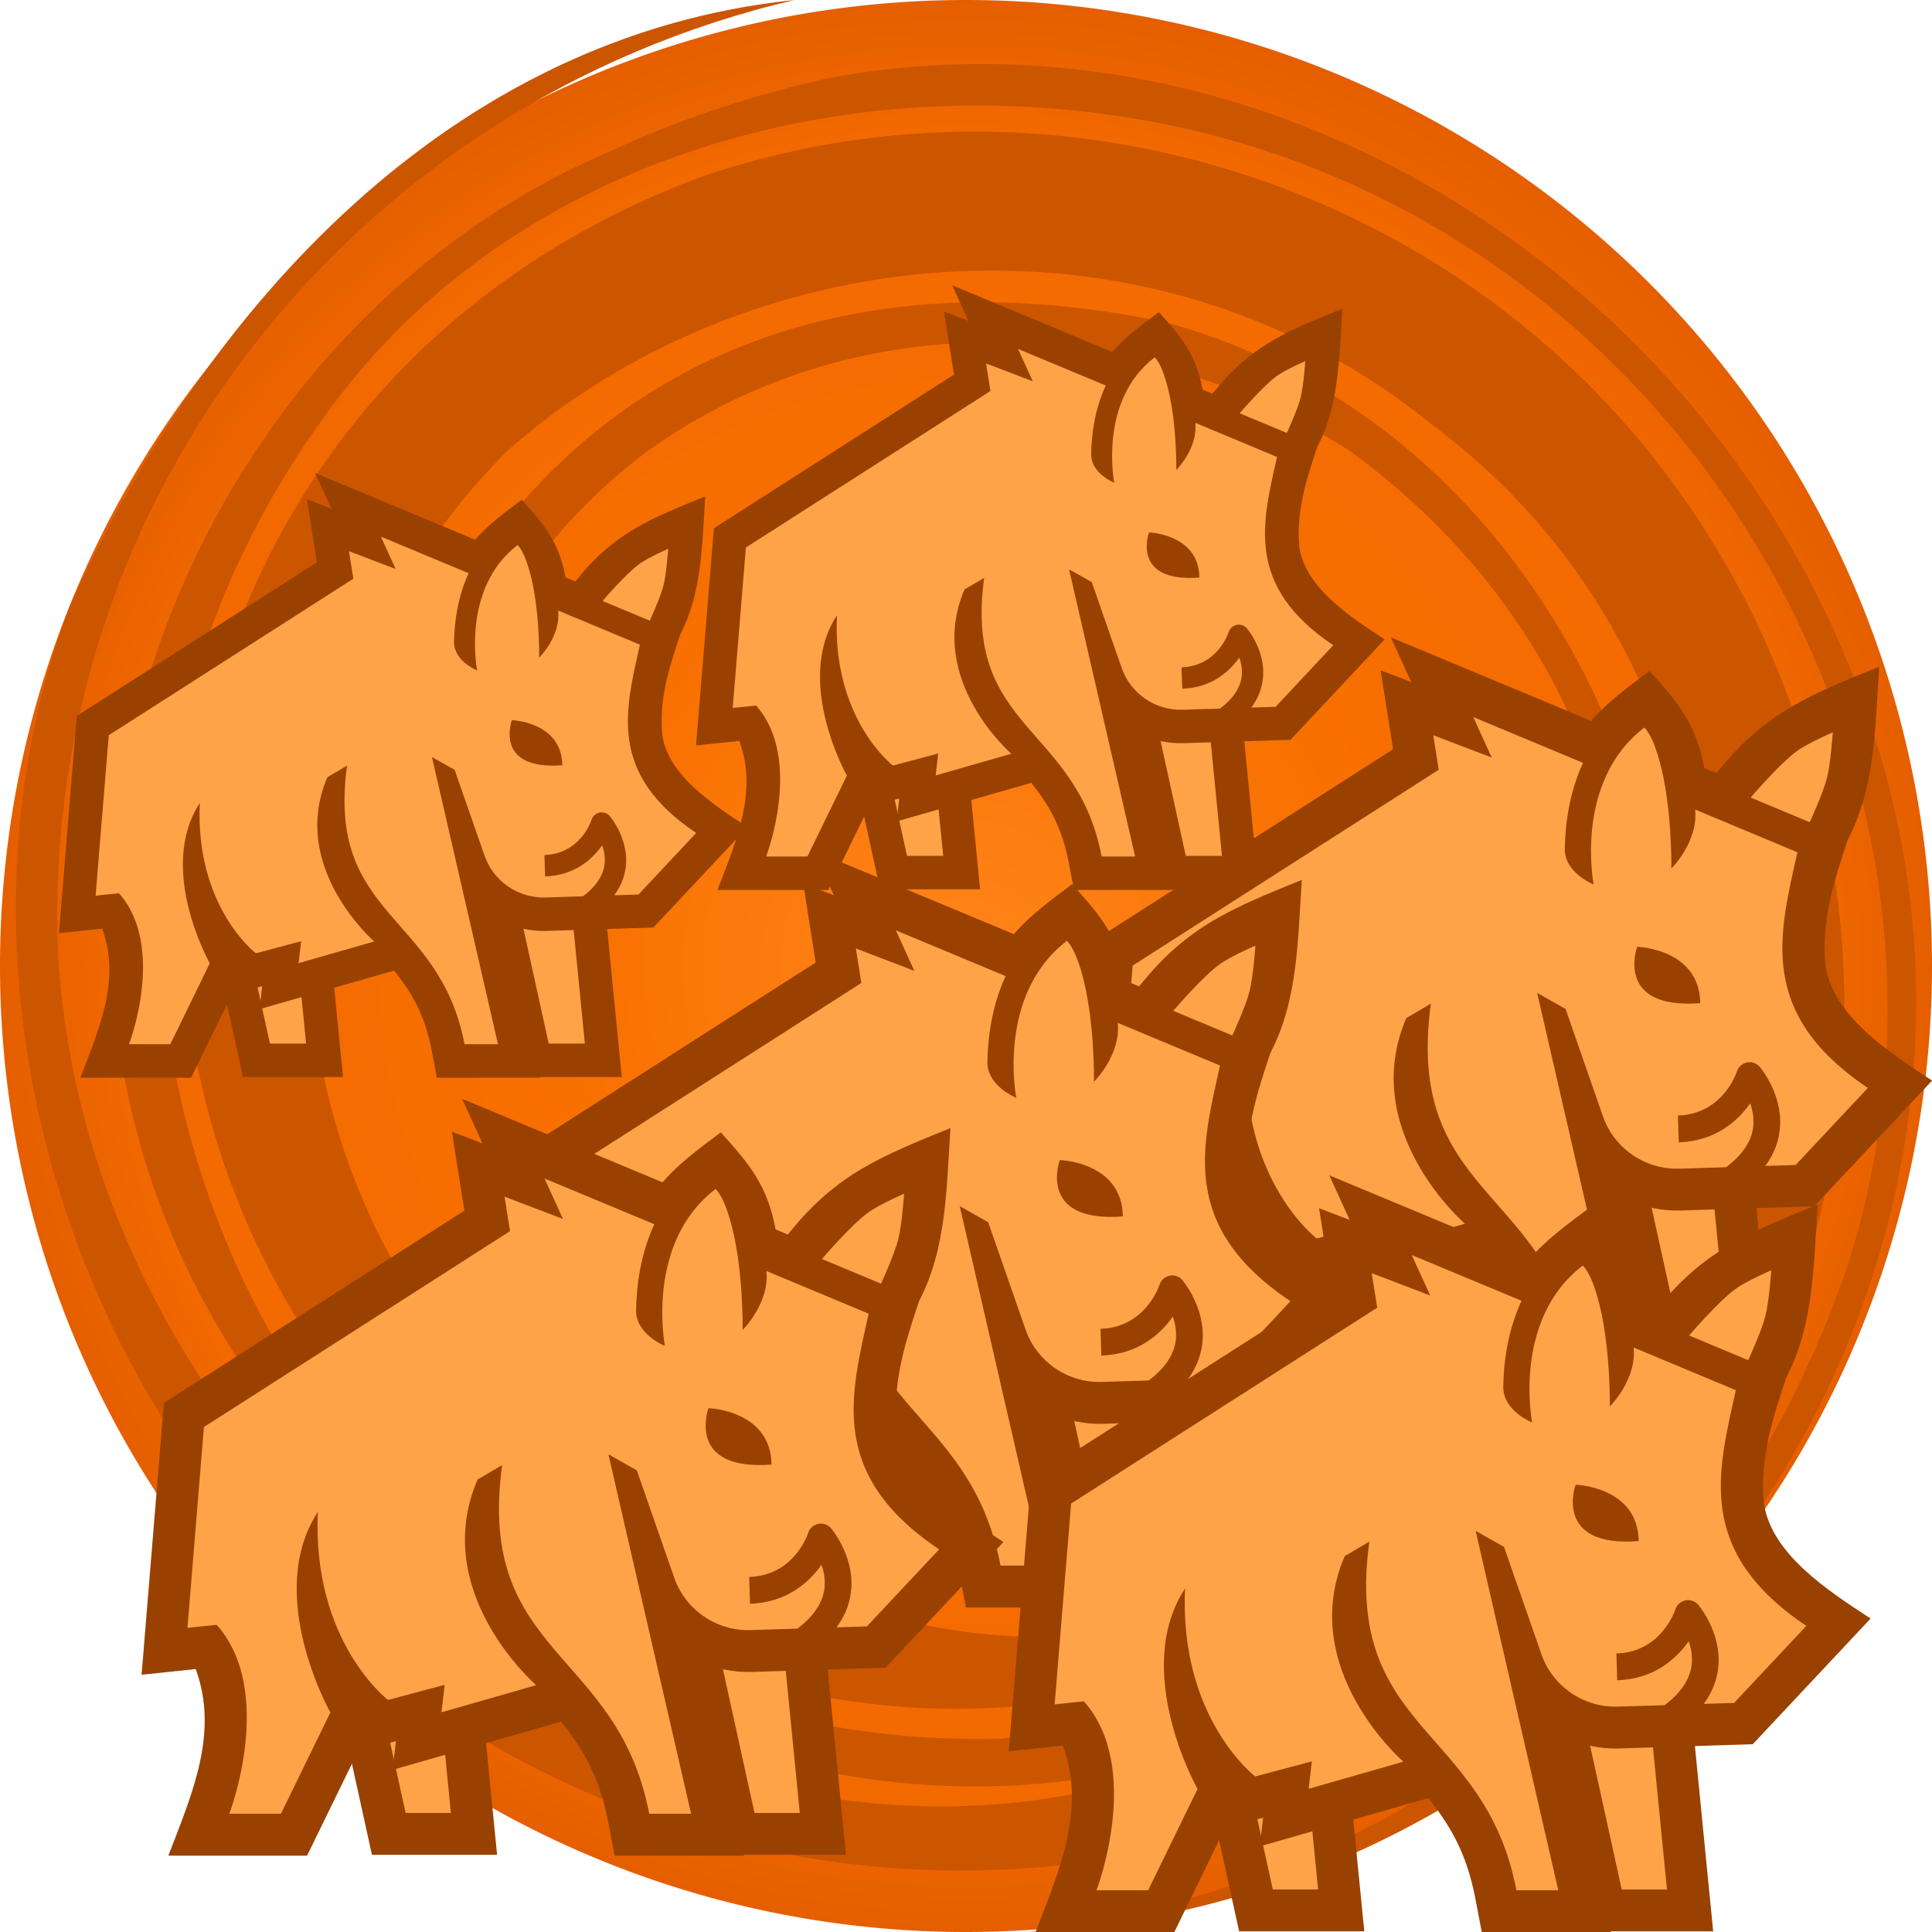 <svg height="500" viewBox="0 0 500 500" width="500" xmlns="http://www.w3.org/2000/svg" xmlns:xlink="http://www.w3.org/1999/xlink"><radialGradient id="a" cx="1362.729" cy="216.114" gradientTransform="matrix(1 -0 0 1 -112.729 33.894)" gradientUnits="userSpaceOnUse" r="250"><stop offset="0" stop-color="#ff851a"/><stop offset=".424" stop-color="#f87000"/><stop offset=".864" stop-color="#f26900"/><stop offset="1" stop-color="#e55f00"/></radialGradient><g transform="translate(-1000)"><path d="m1500 250a250 250 0 0 1 -250 250 250 250 0 0 1 -250-250 250 250 0 0 1 250-250 250 250 0 0 1 250 250z" fill="url(#a)"/><path d="m1309.23 33.828c128.52 30.707 207.897 167.481 169.593 291.569-31.377 95.695-112.869 162.038-212.554 174.603 153.18-8.091 266.096-163.004 218.701-309.93-36.456-114.667-154.604-191.521-270.651-169.823-18.853 4.216-38.439 10.499-55.883 18.694-112.535 47.459-168.475 196.206-99.963 307.853 57.698 93.63 168.514 141.849 267.999 100.772-134.92 68.976-303.283-51.469-311.488-201.307-4.417-117.683 76.818-219.674 190.654-246.26-89.015 9.184-152.66 79.392-187.741 157.212-38.455 102.703 5.234 231.751 109.038 294.084 114.511 66.105 260.354 29.372 323.684-83.602 42.21-77.698 34.351-177.624-23.178-249.889-57.54-72.258-157.543-102.46-246.412-71.877-81.743 30.682-131.13 101.133-134.048 190.177.669 92.685 61.791 168.56 147.54 198.525 128.555 37.82 266.772-70.33 233.682-209.889-14.71-64.398-57.886-122.15-125.738-141.121-71.391-15.467-138.972 1.205-181.287 64.641-18.899 29.229-28.938 85.214-26.105 97.653m0 0c13.532-50.188 30.628-97.664 72.213-128.949 53.182-38.308 124.458-37.094 181.744-.48 50.146 36.48 75.484 90.377 72.356 150.917-6.667 64.044-38.404 109.833-91.64 141.008-63.902 34.561-135.38 4.832-189.126-35.284-78.871-65.486-79.748-186.672-8.974-256.761 63.737-55.942 167.021-64.892 238.717-6.651 78.816 58.353 90.305 169.041 40.972 246.624-35.227 56.419-88.457 87.601-152.558 93.632-81.949 2.183-160.666-41.915-196.869-120.938-36.206-79.025-22.577-164.332 26.873-227.661 49.432-63.309 138.349-86.746 220.45-67.542" fill="#c50"/></g><g><use stroke-width="1.252" transform="matrix(.799 0 0 .799 -28.454 -169.208)" xlink:href="#b"/><use stroke-width="1.252" transform="matrix(.799 0 0 .799 -193.338 -120.626)" xlink:href="#b"/><use transform="translate(15.925 -139.219)" xlink:href="#b"/><use transform="translate(-133.506 -84.027)" xlink:href="#b"/><use transform="translate(-224.428 -19.804)" xlink:href="#b"/><g id="b" stroke-width="1.661" transform="matrix(.602 0 0 .602 256.451 227.906)"><g stroke-width="1.661"><path d="m223.189 299.223c11.169 50.826 22.338 101.652 33.508 152.479h53.797l-12.121-122.977zm-137.213 58.156c6.908 31.441 13.819 62.882 20.729 94.322h53.797l-8.639-87.631z" fill="#994100" stroke-width="1.661"/><path d="m248.009 328.299 23.162 105.402h19.462l-9.093-92.244zm-139.115 49.5 12.285 55.903h19.462l-5.245-53.211z" fill="#ffa348" stroke-width="59.809"/></g><path d="m327.51 371.258 50.654-54.029c-18.954-12.387-42.348-27.738-45.832-49.188-1.988-19.042 3.637-36.66 9.572-54.354 11.847-22.747 11.73-47.993 13.516-74.416-29.429 11.961-48.782 19.589-68.957 44.592l-1 1.17-5.24-2.188c-3.36-18.329-10.768-27.688-23.555-41.721-8.75 6.519-18.55 13.757-25.02 21.473l-86.17-35.904 8.746 19.166-13.148-5.021 5.367 33.934-129.178 82.658-9.594 116.848 23.271-2.426c10.073 27.455-1.595 53.727-11.752 80.193h59.637l25.184-51.613c4.932 4.844 6.755 4.066 13.006 2.402l-1.443 12.338 72.43-20.746c9.137 11.335 16.481 23.438 20.213 42.994l2.791 14.625h55.512l-19.223-83.572c6.961 3.137 14.632 4.837 22.59 4.611z" fill="#994100" stroke-width="1.661"/><path d="m220.255 217.553c.173-10.378 1.846-23.992 7.851-36.932l-47.207-19.669 7.937 17.392-25.122-9.593 2.347 14.838-131.585 84.199-7.088 86.338 12.582-1.311c25.515 28.849 5.411 81.231 5.411 81.231h22.202l21.25-43.549s-28.635-50.657-5.383-86.2c-2.547 55.903 30.16 80.817 30.16 80.817l24.362-6.487-1.38 11.802 40.719-11.664s-46.102-39.891-25.191-88.409l10.559-6.211c-11.181 82.129 49.691 79.023 63.218 149.902h18.013l-35.543-154.526 12.216 6.902s9.041 26.019 16.081 46.171c4.831 13.803 18.082 22.913 32.713 22.499l20.222-.621c8.144-6.142 11.319-12.423 11.733-18.22.207-3.451-.414-6.625-1.38-9.248-5.176 7.385-14.7 16.219-30.712 16.771l-.345-11.526c19.6-.621 25.329-18.91 25.329-18.91.621-2.001 2.278-3.451 4.348-3.934 2.001-.414 4.141.345 5.521 1.932 0 0 9.662 11.319 8.696 25.674-.345 5.314-2.07 11.112-6.349 16.909l13.044-.414 31.057-33.127c-47.966-32.161-37.959-66.531-30.298-101.315l-43.963-18.358c1.449 13.872-10.214 25.329-10.214 25.329s.414-27.261-5.314-47c-1.587-5.452-3.451-10.49-6.28-13.596-30.505 23.258-21.809 67.497-21.809 67.497s-12.578-5.004-12.406-15.382zm115.216-50.052s-10.863 4.694-15.582 8.179c-7.509 5.545-19.735 19.869-19.735 19.869l25.402 10.607s5.708-12.391 7.384-18.964c1.635-6.413 2.532-19.692 2.532-19.692zm-84.107 92.212s6.695.138 13.458 3.313c6.694 3.106 13.527 9.179 13.665 20.912-37.061 2.83-27.123-24.224-27.123-24.224z" fill="#ffa348" stroke-width="59.809"/></g></g></svg>
